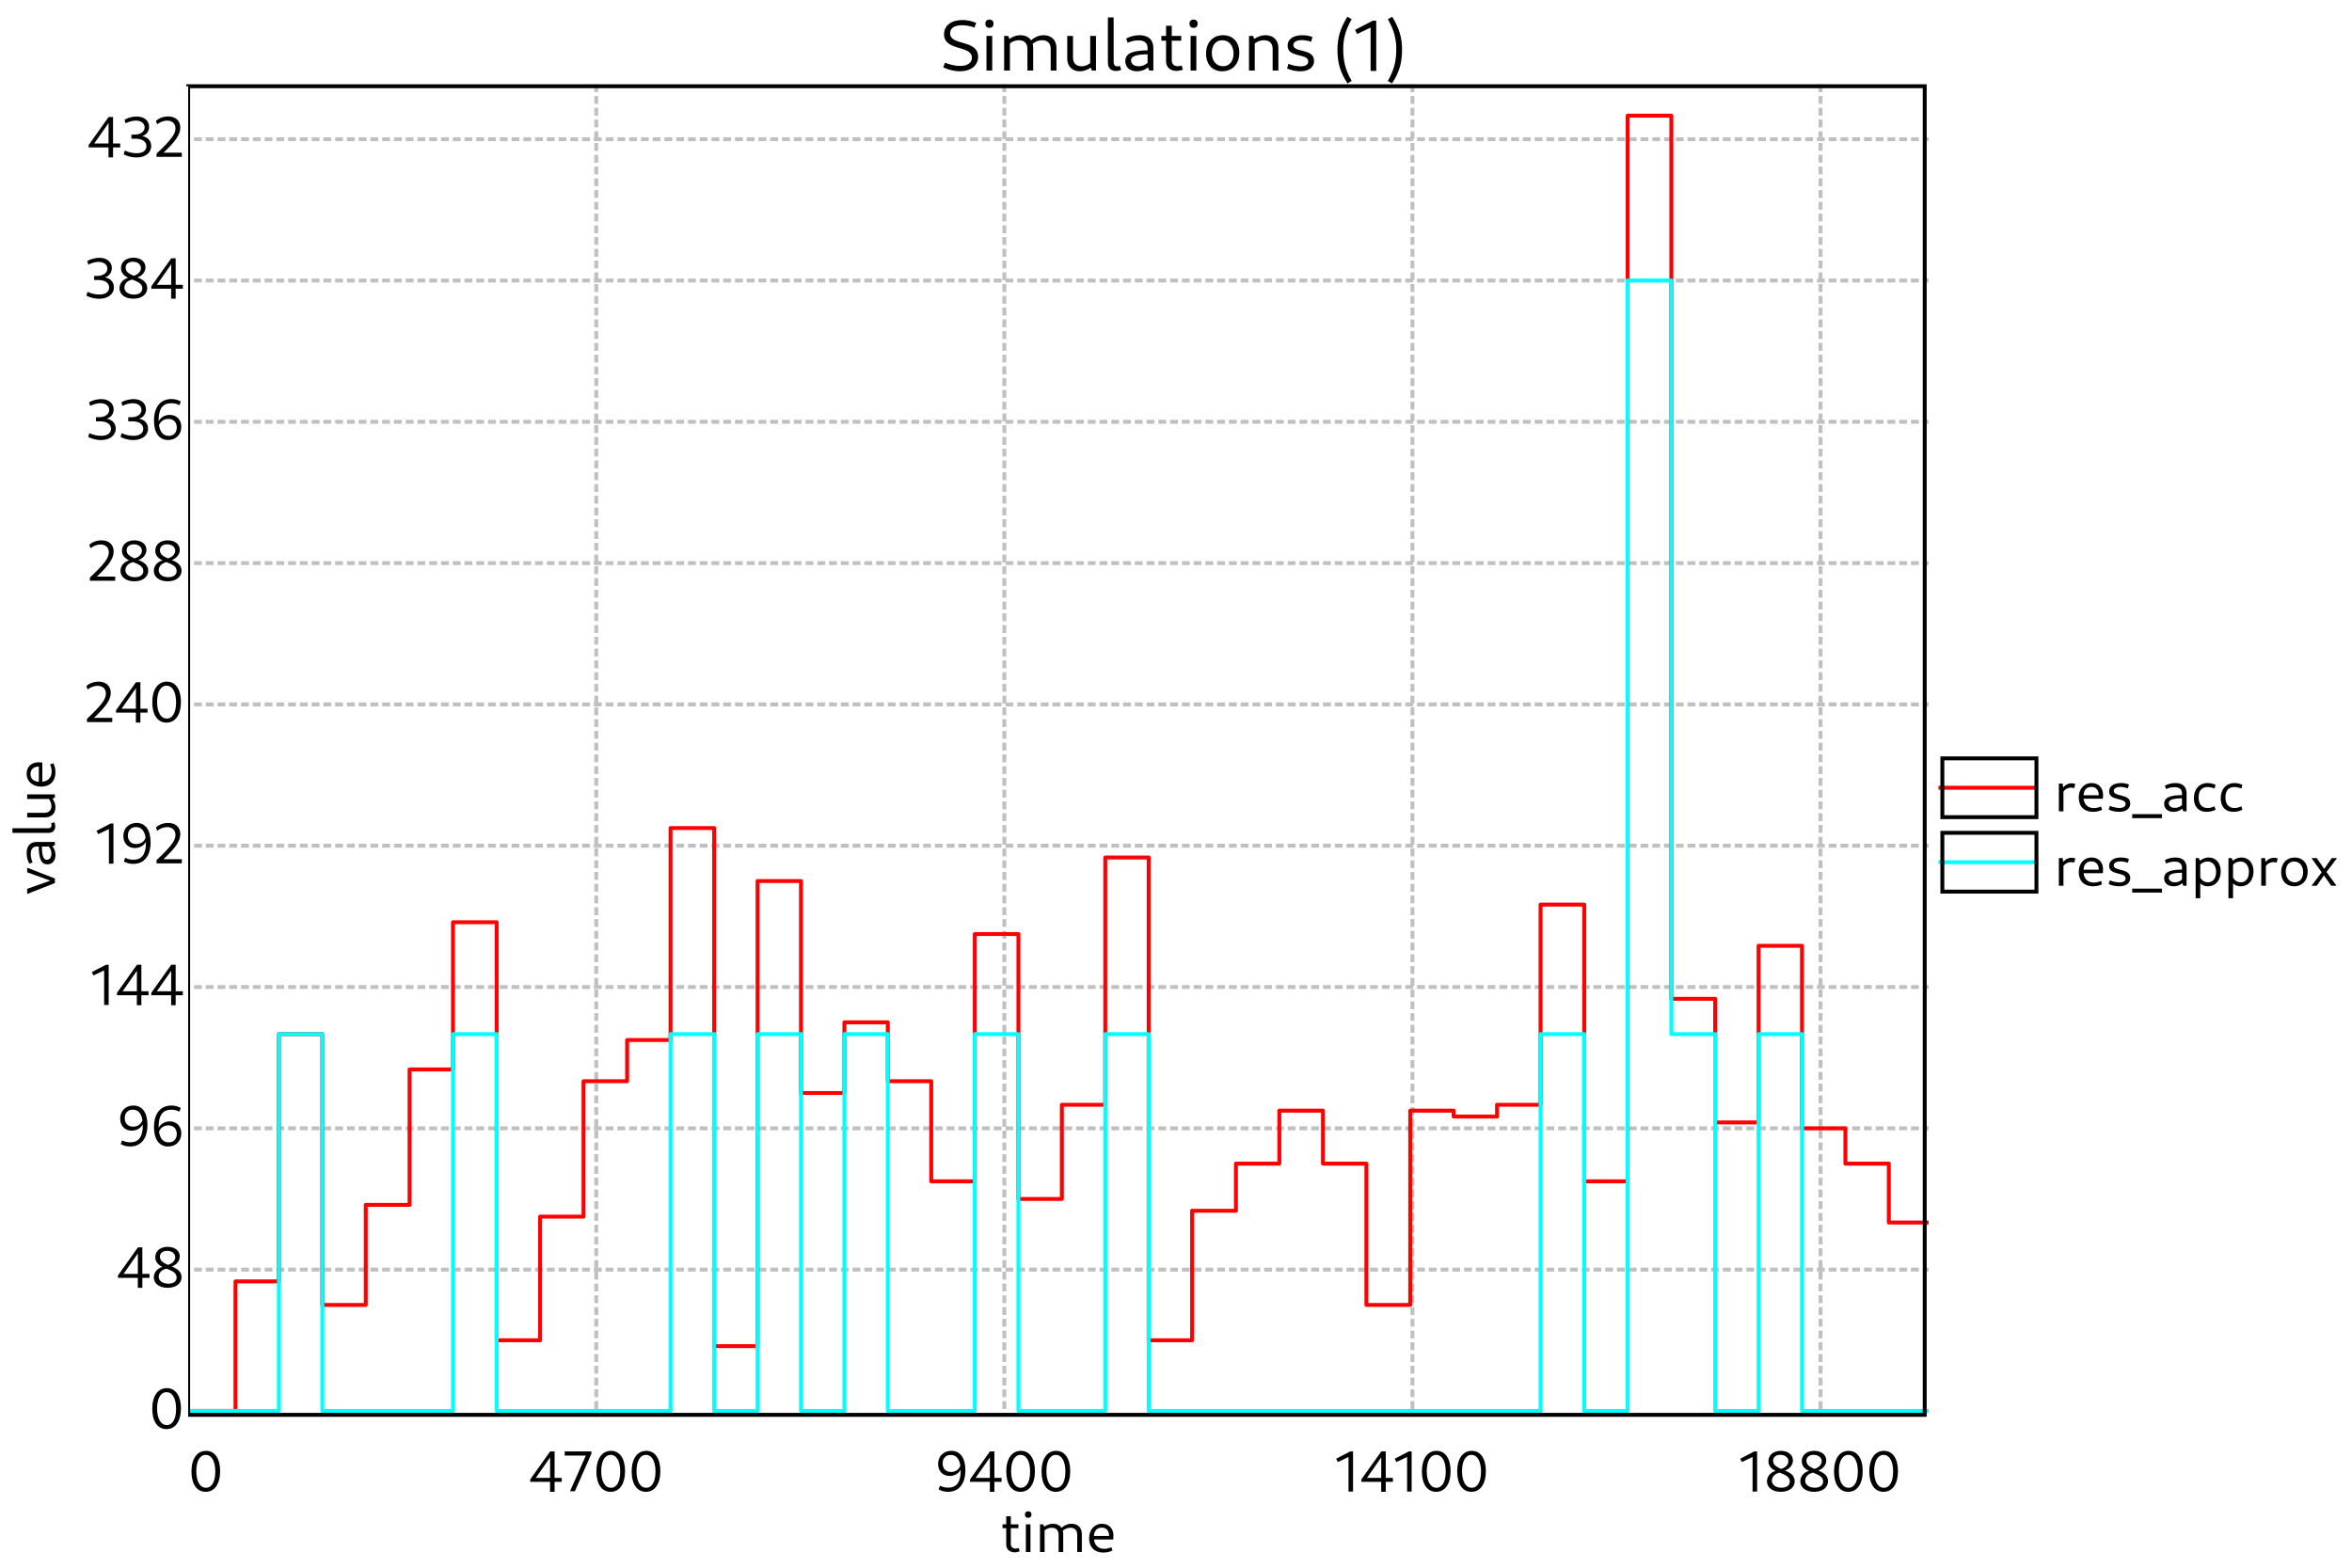 <?xml version="1.0" standalone="no"?>

<svg 
     version="1.1"
     baseProfile="full"
     xmlns="http://www.w3.org/2000/svg"
     xmlns:xlink="http://www.w3.org/1999/xlink"
     xmlns:ev="http://www.w3.org/2001/xml-events"
     x="0px"
     y="0px"
     width="600px"
     height="400px"
     viewBox="0 0 600 400"
     >
<title></title>
<desc>Creator: FreeHEP Graphics2D Driver Producer: org.freehep.graphicsio.svg.SVGGraphics2D Revision Source:  Date: Wednesday, March 27, 2024 at 2:08:24 PM Central European Standard Time</desc>
<g stroke-dashoffset="0" stroke-linejoin="miter" stroke-dasharray="none" stroke-width="1" stroke-linecap="square" stroke-miterlimit="10">
<g fill="#ffffff" fill-rule="nonzero" fill-opacity="1" stroke="none">
  <path d="M 0 0 L 600 0 L 600 400 L 0 400 L 0 0 z"/>
</g> <!-- drawing style -->
<g transform="matrix(1, 0, 0, 1, 48, 22)">
<g fill="#ffffff" fill-rule="nonzero" fill-opacity="1" stroke="none">
  <path d="M 0 0 L 444 0 L 444 378 L 0 378 L 0 0 z"/>
</g> <!-- drawing style -->
</g> <!-- transform -->
<g transform="matrix(1, 0, 0, 1, 48, 22)">
<g fill="#000000" fill-rule="nonzero" fill-opacity="1" stroke="none">
  <path d="M 210.83 374.078 C 211.315 374.078 211.799 373.953 212.127 373.812 L 211.862 372.953 C 211.643 373.062 211.33 373.125 211.08 373.125 C 210.346 373.125 209.862 372.656 209.862 371.953 L 209.862 364.875 L 208.69 364.875 L 208.69 372.109 C 208.69 373.281 209.534 374.078 210.83 374.078 z M 207.737 367.922 L 211.799 367.922 L 211.799 366.938 L 207.737 366.938 L 207.737 367.922 z M 213.699 374 L 214.871 374 L 214.871 366.938 L 213.699 366.938 L 213.699 374 z M 214.293 365.281 C 214.824 365.281 215.137 364.969 215.137 364.438 C 215.137 363.922 214.824 363.609 214.293 363.609 C 213.778 363.609 213.465 363.922 213.465 364.438 C 213.465 364.969 213.778 365.281 214.293 365.281 z M 226.805 374 L 227.977 374 L 227.977 369.375 C 227.977 367.797 226.946 366.797 225.383 366.797 C 224.367 366.797 223.367 367.234 222.633 368 L 222.914 368.75 C 223.492 368.156 224.242 367.812 225.055 367.812 C 226.18 367.812 226.805 368.453 226.805 369.609 L 226.805 374 z M 217.305 374 L 218.477 374 L 218.477 367.75 L 218.117 366.938 L 217.305 366.938 L 217.305 374 z M 222.055 374 L 223.227 374 L 223.227 369.375 C 223.227 367.797 222.196 366.797 220.649 366.797 C 219.617 366.797 218.617 367.234 217.883 368 L 218.164 368.75 C 218.742 368.156 219.508 367.812 220.305 367.812 C 221.43 367.812 222.055 368.453 222.055 369.609 L 222.055 374 z M 233.462 374.141 C 234.275 374.141 235.15 373.953 235.79 373.625 L 235.525 372.766 C 234.978 373.031 234.29 373.188 233.681 373.188 C 232.025 373.188 231.04 372.094 231.04 370.266 C 231.04 368.672 231.759 367.781 233.04 367.781 C 234.244 367.781 234.947 368.562 234.947 369.906 L 230.837 369.906 L 230.837 370.797 L 235.994 370.797 C 236.025 370.578 236.04 370.062 236.04 369.781 C 236.04 368 234.869 366.797 233.134 366.797 C 231.165 366.797 229.837 368.328 229.837 370.5 C 229.837 372.75 231.228 374.141 233.462 374.141 z"/>
</g> <!-- drawing style -->
</g> <!-- transform -->
<g transform="matrix(1, 0, 0, 1, 48, 22)">
<g stroke-opacity="1" stroke-linejoin="round" stroke-dasharray="1,2" fill="none" stroke="#c0c0c0" stroke-linecap="butt" stroke-miterlimit="1">
  <path d="M 2 301.947 L 444 301.947"/>
</g> <!-- drawing style -->
</g> <!-- transform -->
<g transform="matrix(1, 0, 0, 1, 48, 22)">
<g stroke-opacity="1" stroke-linejoin="round" stroke-dasharray="1,2" fill="none" stroke="#c0c0c0" stroke-linecap="butt" stroke-miterlimit="1">
  <path d="M 2 265.893 L 444 265.893"/>
</g> <!-- drawing style -->
</g> <!-- transform -->
<g transform="matrix(1, 0, 0, 1, 48, 22)">
<g stroke-opacity="1" stroke-linejoin="round" stroke-dasharray="1,2" fill="none" stroke="#c0c0c0" stroke-linecap="butt" stroke-miterlimit="1">
  <path d="M 2 229.84 L 444 229.84"/>
</g> <!-- drawing style -->
</g> <!-- transform -->
<g transform="matrix(1, 0, 0, 1, 48, 22)">
<g stroke-opacity="1" stroke-linejoin="round" stroke-dasharray="1,2" fill="none" stroke="#c0c0c0" stroke-linecap="butt" stroke-miterlimit="1">
  <path d="M 2 193.787 L 444 193.787"/>
</g> <!-- drawing style -->
</g> <!-- transform -->
<g transform="matrix(1, 0, 0, 1, 48, 22)">
<g stroke-opacity="1" stroke-linejoin="round" stroke-dasharray="1,2" fill="none" stroke="#c0c0c0" stroke-linecap="butt" stroke-miterlimit="1">
  <path d="M 2 157.733 L 444 157.733"/>
</g> <!-- drawing style -->
</g> <!-- transform -->
<g transform="matrix(1, 0, 0, 1, 48, 22)">
<g stroke-opacity="1" stroke-linejoin="round" stroke-dasharray="1,2" fill="none" stroke="#c0c0c0" stroke-linecap="butt" stroke-miterlimit="1">
  <path d="M 2 121.68 L 444 121.68"/>
</g> <!-- drawing style -->
</g> <!-- transform -->
<g transform="matrix(1, 0, 0, 1, 48, 22)">
<g stroke-opacity="1" stroke-linejoin="round" stroke-dasharray="1,2" fill="none" stroke="#c0c0c0" stroke-linecap="butt" stroke-miterlimit="1">
  <path d="M 2 85.627 L 444 85.627"/>
</g> <!-- drawing style -->
</g> <!-- transform -->
<g transform="matrix(1, 0, 0, 1, 48, 22)">
<g stroke-opacity="1" stroke-linejoin="round" stroke-dasharray="1,2" fill="none" stroke="#c0c0c0" stroke-linecap="butt" stroke-miterlimit="1">
  <path d="M 2 49.573 L 444 49.573"/>
</g> <!-- drawing style -->
</g> <!-- transform -->
<g transform="matrix(1, 0, 0, 1, 48, 22)">
<g stroke-opacity="1" stroke-linejoin="round" stroke-dasharray="1,2" fill="none" stroke="#c0c0c0" stroke-linecap="butt" stroke-miterlimit="1">
  <path d="M 2 13.52 L 444 13.52"/>
</g> <!-- drawing style -->
</g> <!-- transform -->
<g transform="matrix(1, 0, 0, 1, 48, 22)">
<g fill="#000000" fill-rule="nonzero" fill-opacity="1" stroke="none">
  <path d="M 4.469 358.641 C 6.734 358.641 8.156 356.656 8.156 353.344 C 8.156 350.141 6.781 348.188 4.578 348.188 C 2.266 348.188 0.844 350.188 0.844 353.484 C 0.844 356.703 2.234 358.641 4.469 358.641 z M 4.562 357.609 C 3.031 357.609 2.078 356.016 2.078 353.344 C 2.078 350.781 3 349.219 4.484 349.219 C 5.984 349.219 6.922 350.828 6.922 353.484 C 6.922 356.047 6.031 357.609 4.562 357.609 z"/>
</g> <!-- drawing style -->
</g> <!-- transform -->
<g transform="matrix(1, 0, 0, 1, 48, 22)">
<g fill="#000000" fill-rule="nonzero" fill-opacity="1" stroke="none">
  <path d="M 92.319 358.641 L 93.476 358.641 L 93.476 348.328 L 92.351 348.328 L 87.257 355.484 L 87.257 356.094 L 95.304 356.094 L 95.304 355.094 L 88.413 355.094 L 88.507 355.344 L 92.554 349.547 L 92.335 349.516 L 92.319 358.641 z M 97.413 358.5 L 98.647 358.5 L 102.866 348.922 L 102.866 348.328 L 96.054 348.328 L 96.054 349.391 L 101.897 349.391 L 101.647 348.938 L 97.413 358.5 z M 107.768 358.641 C 110.033 358.641 111.455 356.656 111.455 353.344 C 111.455 350.141 110.08 348.188 107.877 348.188 C 105.565 348.188 104.143 350.188 104.143 353.484 C 104.143 356.703 105.533 358.641 107.768 358.641 z M 107.861 357.609 C 106.33 357.609 105.377 356.016 105.377 353.344 C 105.377 350.781 106.299 349.219 107.783 349.219 C 109.283 349.219 110.221 350.828 110.221 353.484 C 110.221 356.047 109.33 357.609 107.861 357.609 z M 116.767 358.641 C 119.032 358.641 120.454 356.656 120.454 353.344 C 120.454 350.141 119.079 348.188 116.876 348.188 C 114.564 348.188 113.142 350.188 113.142 353.484 C 113.142 356.703 114.532 358.641 116.767 358.641 z M 116.86 357.609 C 115.329 357.609 114.376 356.016 114.376 353.344 C 114.376 350.781 115.298 349.219 116.782 349.219 C 118.282 349.219 119.22 350.828 119.22 353.484 C 119.22 356.047 118.329 357.609 116.86 357.609 z"/>
</g> <!-- drawing style -->
</g> <!-- transform -->
<g transform="matrix(1, 0, 0, 1, 48, 22)">
<g stroke-opacity="1" stroke-linejoin="round" stroke-dasharray="1,2" fill="none" stroke="#c0c0c0" stroke-linecap="butt" stroke-miterlimit="1">
  <path d="M 104.105 0 L 104.105 339"/>
</g> <!-- drawing style -->
</g> <!-- transform -->
<g transform="matrix(1, 0, 0, 1, 48, 22)">
<g fill="#000000" fill-rule="nonzero" fill-opacity="1" stroke="none">
  <path d="M 194.673 348.188 C 192.704 348.188 191.314 349.562 191.314 351.531 C 191.314 353.375 192.517 354.594 194.267 354.594 C 195.798 354.594 197.001 353.688 197.345 352.266 L 197.095 351.656 C 196.783 352.875 195.829 353.578 194.611 353.578 C 193.283 353.578 192.47 352.719 192.47 351.391 C 192.47 350.109 193.251 349.234 194.517 349.234 C 196.189 349.234 197.079 350.641 197.079 353.281 C 197.079 356.141 196.048 357.578 193.892 357.578 C 193.189 357.578 192.439 357.422 191.798 357.078 L 191.439 358.031 C 192.251 358.453 193.017 358.641 193.829 358.641 C 196.642 358.641 198.267 356.578 198.267 353.125 C 198.267 350 196.954 348.188 194.673 348.188 z M 204.515 358.641 L 205.671 358.641 L 205.671 348.328 L 204.546 348.328 L 199.452 355.484 L 199.452 356.094 L 207.499 356.094 L 207.499 355.094 L 200.608 355.094 L 200.702 355.344 L 204.749 349.547 L 204.53 349.516 L 204.515 358.641 z M 212.327 358.641 C 214.593 358.641 216.015 356.656 216.015 353.344 C 216.015 350.141 214.64 348.188 212.436 348.188 C 210.124 348.188 208.702 350.188 208.702 353.484 C 208.702 356.703 210.093 358.641 212.327 358.641 z M 212.421 357.609 C 210.89 357.609 209.936 356.016 209.936 353.344 C 209.936 350.781 210.858 349.219 212.343 349.219 C 213.843 349.219 214.78 350.828 214.78 353.484 C 214.78 356.047 213.89 357.609 212.421 357.609 z M 221.326 358.641 C 223.592 358.641 225.013 356.656 225.013 353.344 C 225.013 350.141 223.638 348.188 221.435 348.188 C 219.123 348.188 217.701 350.188 217.701 353.484 C 217.701 356.703 219.092 358.641 221.326 358.641 z M 221.42 357.609 C 219.888 357.609 218.935 356.016 218.935 353.344 C 218.935 350.781 219.857 349.219 221.342 349.219 C 222.842 349.219 223.779 350.828 223.779 353.484 C 223.779 356.047 222.888 357.609 221.42 357.609 z"/>
</g> <!-- drawing style -->
</g> <!-- transform -->
<g transform="matrix(1, 0, 0, 1, 48, 22)">
<g stroke-opacity="1" stroke-linejoin="round" stroke-dasharray="1,2" fill="none" stroke="#c0c0c0" stroke-linecap="butt" stroke-miterlimit="1">
  <path d="M 208.21 0 L 208.21 339"/>
</g> <!-- drawing style -->
</g> <!-- transform -->
<g transform="matrix(1, 0, 0, 1, 48, 22)">
<g fill="#000000" fill-rule="nonzero" fill-opacity="1" stroke="none">
  <path d="M 296.007 358.578 L 297.163 358.578 L 297.163 348.328 L 296.46 348.328 L 292.851 350.203 L 293.288 351.047 L 296.398 349.562 L 296.007 349.188 L 296.007 358.578 z M 304.347 358.641 L 305.504 358.641 L 305.504 348.328 L 304.379 348.328 L 299.285 355.484 L 299.285 356.094 L 307.332 356.094 L 307.332 355.094 L 300.441 355.094 L 300.535 355.344 L 304.582 349.547 L 304.363 349.516 L 304.347 358.641 z M 310.957 358.578 L 312.113 358.578 L 312.113 348.328 L 311.41 348.328 L 307.8 350.203 L 308.238 351.047 L 311.347 349.562 L 310.957 349.188 L 310.957 358.578 z M 318.359 358.641 C 320.625 358.641 322.047 356.656 322.047 353.344 C 322.047 350.141 320.672 348.188 318.469 348.188 C 316.156 348.188 314.734 350.188 314.734 353.484 C 314.734 356.703 316.125 358.641 318.359 358.641 z M 318.453 357.609 C 316.922 357.609 315.969 356.016 315.969 353.344 C 315.969 350.781 316.891 349.219 318.375 349.219 C 319.875 349.219 320.812 350.828 320.812 353.484 C 320.812 356.047 319.922 357.609 318.453 357.609 z M 327.358 358.641 C 329.624 358.641 331.046 356.656 331.046 353.344 C 331.046 350.141 329.671 348.188 327.468 348.188 C 325.155 348.188 323.733 350.188 323.733 353.484 C 323.733 356.703 325.124 358.641 327.358 358.641 z M 327.452 357.609 C 325.921 357.609 324.968 356.016 324.968 353.344 C 324.968 350.781 325.89 349.219 327.374 349.219 C 328.874 349.219 329.811 350.828 329.811 353.484 C 329.811 356.047 328.921 357.609 327.452 357.609 z"/>
</g> <!-- drawing style -->
</g> <!-- transform -->
<g transform="matrix(1, 0, 0, 1, 48, 22)">
<g stroke-opacity="1" stroke-linejoin="round" stroke-dasharray="1,2" fill="none" stroke="#c0c0c0" stroke-linecap="butt" stroke-miterlimit="1">
  <path d="M 312.315 0 L 312.315 339"/>
</g> <!-- drawing style -->
</g> <!-- transform -->
<g transform="matrix(1, 0, 0, 1, 48, 22)">
<g fill="#000000" fill-rule="nonzero" fill-opacity="1" stroke="none">
  <path d="M 399.086 358.578 L 400.242 358.578 L 400.242 348.328 L 399.539 348.328 L 395.93 350.203 L 396.367 351.047 L 399.477 349.562 L 399.086 349.188 L 399.086 358.578 z M 406.286 358.641 C 408.411 358.641 409.833 357.547 409.833 355.938 C 409.833 352.688 404.317 353.312 404.317 350.734 C 404.317 349.812 405.02 349.203 406.161 349.203 C 407.348 349.203 408.223 349.875 408.223 350.828 C 408.223 351.766 407.395 352.578 406.192 352.828 L 407.098 353.281 C 408.52 352.875 409.38 351.812 409.38 350.625 C 409.38 349.156 408.098 348.188 406.301 348.188 C 404.411 348.188 403.13 349.266 403.13 350.828 C 403.13 354.172 408.583 353.406 408.583 356 C 408.583 356.969 407.817 357.594 406.473 357.594 C 405.02 357.594 404.005 356.875 404.005 355.781 C 404.005 354.75 404.895 353.891 406.255 353.703 L 405.473 353.203 C 403.848 353.422 402.755 354.578 402.755 355.969 C 402.755 357.562 404.192 358.641 406.286 358.641 z M 414.786 358.641 C 416.911 358.641 418.333 357.547 418.333 355.938 C 418.333 352.688 412.818 353.312 412.818 350.734 C 412.818 349.812 413.521 349.203 414.661 349.203 C 415.849 349.203 416.724 349.875 416.724 350.828 C 416.724 351.766 415.896 352.578 414.693 352.828 L 415.599 353.281 C 417.021 352.875 417.88 351.812 417.88 350.625 C 417.88 349.156 416.599 348.188 414.802 348.188 C 412.911 348.188 411.63 349.266 411.63 350.828 C 411.63 354.172 417.083 353.406 417.083 356 C 417.083 356.969 416.318 357.594 414.974 357.594 C 413.521 357.594 412.505 356.875 412.505 355.781 C 412.505 354.75 413.396 353.891 414.755 353.703 L 413.974 353.203 C 412.349 353.422 411.255 354.578 411.255 355.969 C 411.255 357.562 412.693 358.641 414.786 358.641 z M 423.49 358.641 C 425.756 358.641 427.178 356.656 427.178 353.344 C 427.178 350.141 425.803 348.188 423.6 348.188 C 421.287 348.188 419.865 350.188 419.865 353.484 C 419.865 356.703 421.256 358.641 423.49 358.641 z M 423.584 357.609 C 422.053 357.609 421.1 356.016 421.1 353.344 C 421.1 350.781 422.021 349.219 423.506 349.219 C 425.006 349.219 425.943 350.828 425.943 353.484 C 425.943 356.047 425.053 357.609 423.584 357.609 z M 432.489 358.641 C 434.755 358.641 436.177 356.656 436.177 353.344 C 436.177 350.141 434.802 348.188 432.599 348.188 C 430.286 348.188 428.864 350.188 428.864 353.484 C 428.864 356.703 430.255 358.641 432.489 358.641 z M 432.583 357.609 C 431.052 357.609 430.099 356.016 430.099 353.344 C 430.099 350.781 431.02 349.219 432.505 349.219 C 434.005 349.219 434.942 350.828 434.942 353.484 C 434.942 356.047 434.052 357.609 432.583 357.609 z"/>
</g> <!-- drawing style -->
</g> <!-- transform -->
<g transform="matrix(1, 0, 0, 1, 48, 22)">
<g stroke-opacity="1" stroke-linejoin="round" stroke-dasharray="1,2" fill="none" stroke="#c0c0c0" stroke-linecap="butt" stroke-miterlimit="1">
  <path d="M 416.42 0 L 416.42 339"/>
</g> <!-- drawing style -->
</g> <!-- transform -->
<g transform="matrix(1, 0, 0, 1, 48, 22)">
<g stroke-opacity="1" stroke-linejoin="round" fill="none" stroke="#ff0000" stroke-linecap="butt" stroke-miterlimit="1">
  <path d="M 1 338 L 12.075 338 L 12.075 304.951 L 23.15 304.951 L 23.15 241.858 L 34.225 241.858 L 34.225 310.96 L 45.303 310.96 L 45.303 285.422 L 56.484 285.422 L 56.484 250.871 L 67.559 250.871 L 67.559 213.316 L 78.706 213.316 L 78.706 319.973 L 89.781 319.973 L 89.781 288.427 L 100.856 288.427 L 100.856 253.876 L 111.983 253.876 L 111.983 243.36 L 123.058 243.36 L 123.058 189.28 L 134.183 189.28 L 134.183 321.476 L 145.258 321.476 L 145.258 202.8 L 156.333 202.8 L 156.333 256.88 L 167.408 256.88 L 167.408 238.853 L 178.483 238.853 L 178.483 253.876 L 189.558 253.876 L 189.558 279.413 L 200.675 279.413 L 200.675 216.32 L 211.807 216.32 L 211.807 283.92 L 222.882 283.92 L 222.882 259.884 L 233.957 259.884 L 233.957 196.791 L 245.032 196.791 L 245.032 319.973 L 256.107 319.973 L 256.107 286.924 L 267.286 286.924 L 267.286 274.907 L 278.361 274.907 L 278.361 261.387 L 289.498 261.387 L 289.498 274.907 L 300.573 274.907 L 300.573 310.96 L 311.751 310.96 L 311.751 261.387 L 322.826 261.387 L 322.826 262.889 L 333.901 262.889 L 333.901 259.884 L 345.001 259.884 L 345.001 208.809 L 356.146 208.809 L 356.146 279.413 L 367.221 279.413 L 367.221 7.511 L 378.364 7.511 L 378.364 232.844 L 389.542 232.844 L 389.542 264.391 L 400.617 264.391 L 400.617 219.324 L 411.692 219.324 L 411.692 265.893 L 422.767 265.893 L 422.767 274.907 L 433.842 274.907 L 433.842 289.929 L 444 289.929"/>
</g> <!-- drawing style -->
</g> <!-- transform -->
<g transform="matrix(1, 0, 0, 1, 48, 22)">
<g stroke-opacity="1" stroke-linejoin="round" fill="none" stroke="#00ffff" stroke-linecap="butt" stroke-miterlimit="1">
  <path d="M 1 338 L 23.15 338 L 23.15 241.858 L 34.225 241.858 L 34.225 338 L 67.559 338 L 67.559 241.858 L 78.706 241.858 L 78.706 338 L 123.058 338 L 123.058 241.858 L 134.183 241.858 L 134.183 338 L 145.258 338 L 145.258 241.858 L 156.333 241.858 L 156.333 338 L 167.408 338 L 167.408 241.858 L 178.483 241.858 L 178.483 338 L 200.675 338 L 200.675 241.858 L 211.807 241.858 L 211.807 338 L 233.957 338 L 233.957 241.858 L 245.032 241.858 L 245.032 338 L 345.001 338 L 345.001 241.858 L 356.146 241.858 L 356.146 338 L 367.221 338 L 367.221 49.573 L 378.364 49.573 L 378.364 241.858 L 389.542 241.858 L 389.542 338 L 400.617 338 L 400.617 241.858 L 411.692 241.858 L 411.692 338 L 444 338"/>
</g> <!-- drawing style -->
</g> <!-- transform -->
<g transform="matrix(1, 0, 0, 1, 48, 22)">
<g stroke-opacity="1" fill="none" stroke="#000000">
  <path d="M 0 0 L 443 0 L 443 339 L 0 339 L 0 0 z"/>
</g> <!-- drawing style -->
</g> <!-- transform -->
<g fill="#000000" fill-rule="nonzero" fill-opacity="1" stroke="none">
  <path d="M 244.828 18.188 C 247.656 18.188 249.516 16.734 249.516 14.5 C 249.516 9.984 242.375 11.781 242.375 8.5 C 242.375 7.172 243.469 6.438 245.406 6.438 C 246.484 6.438 247.656 6.656 248.578 7.047 L 249.031 5.844 C 247.953 5.375 246.719 5.109 245.516 5.109 C 242.672 5.109 240.828 6.531 240.828 8.75 C 240.828 13.109 247.938 11.469 247.938 14.719 C 247.938 16 246.844 16.828 244.906 16.828 C 243.75 16.828 242.328 16.516 241.078 16 L 240.625 17.188 C 242.031 17.828 243.469 18.188 244.828 18.188 z M 251.651 18 L 253.12 18 L 253.12 9.172 L 251.651 9.172 L 251.651 18 z M 252.401 7.094 C 253.073 7.094 253.448 6.703 253.448 6.047 C 253.448 5.391 253.073 5 252.401 5 C 251.745 5 251.37 5.391 251.37 6.047 C 251.37 6.703 251.745 7.094 252.401 7.094 z M 268.035 18 L 269.504 18 L 269.504 12.203 C 269.504 10.25 268.222 8.984 266.269 8.984 C 265.004 8.984 263.754 9.531 262.832 10.5 L 263.191 11.438 C 263.894 10.688 264.847 10.266 265.863 10.266 C 267.269 10.266 268.035 11.078 268.035 12.5 L 268.035 18 z M 256.16 18 L 257.629 18 L 257.629 10.188 L 257.191 9.172 L 256.16 9.172 L 256.16 18 z M 262.097 18 L 263.566 18 L 263.566 12.203 C 263.566 10.25 262.285 8.984 260.347 8.984 C 259.066 8.984 257.816 9.531 256.894 10.5 L 257.254 11.438 C 257.957 10.688 258.91 10.266 259.925 10.266 C 261.332 10.266 262.097 11.078 262.097 12.5 L 262.097 18 z M 275.445 18.188 C 276.695 18.188 277.961 17.641 278.852 16.656 L 278.508 15.734 C 277.805 16.484 276.836 16.906 275.883 16.906 C 274.508 16.906 273.727 16.094 273.727 14.672 L 273.727 9.172 L 272.258 9.172 L 272.258 14.953 C 272.258 16.922 273.555 18.188 275.445 18.188 z M 278.555 18 L 279.586 18 L 279.586 9.172 L 278.117 9.172 L 278.117 16.969 L 278.555 18 z M 284.626 18.109 C 285.11 18.109 285.673 18 286.016 17.812 L 285.688 16.797 C 285.469 16.875 285.266 16.938 285.048 16.938 C 284.423 16.938 284.094 16.516 284.094 15.844 L 284.094 4.453 L 282.626 4.453 L 282.626 16.016 C 282.626 17.281 283.423 18.109 284.626 18.109 z M 293.19 18 L 294.221 18 L 294.221 12.266 C 294.221 10.156 292.971 8.984 290.658 8.984 C 289.502 8.984 288.252 9.297 287.299 9.828 L 287.674 10.906 C 288.58 10.5 289.502 10.297 290.362 10.297 C 291.94 10.297 292.752 10.969 292.752 12.266 L 292.752 16.969 L 293.19 18 z M 290.049 18.188 C 292.158 18.188 293.752 16.859 294.018 14.906 L 293.487 14.641 C 293.205 16 292.002 16.906 290.471 16.906 C 289.299 16.906 288.533 16.312 288.533 15.438 C 288.533 14.312 289.83 13.859 292.971 13.859 L 292.971 12.844 C 288.846 12.844 287.065 13.672 287.065 15.594 C 287.065 17.172 288.237 18.188 290.049 18.188 z M 300.136 18.094 C 300.746 18.094 301.339 17.938 301.761 17.766 L 301.433 16.703 C 301.167 16.828 300.761 16.906 300.449 16.906 C 299.527 16.906 298.917 16.312 298.917 15.438 L 298.917 6.578 L 297.464 6.578 L 297.464 15.641 C 297.464 17.109 298.527 18.094 300.136 18.094 z M 296.261 10.391 L 301.339 10.391 L 301.339 9.172 L 296.261 9.172 L 296.261 10.391 z M 303.721 18 L 305.19 18 L 305.19 9.172 L 303.721 9.172 L 303.721 18 z M 304.471 7.094 C 305.143 7.094 305.518 6.703 305.518 6.047 C 305.518 5.391 305.143 5 304.471 5 C 303.815 5 303.44 5.391 303.44 6.047 C 303.44 6.703 303.815 7.094 304.471 7.094 z M 311.793 18.188 C 314.386 18.188 316.152 16.297 316.152 13.469 C 316.152 10.734 314.527 8.984 312.011 8.984 C 309.402 8.984 307.668 10.859 307.668 13.672 C 307.668 16.406 309.277 18.188 311.793 18.188 z M 311.996 16.906 C 310.293 16.906 309.136 15.531 309.136 13.484 C 309.136 11.531 310.183 10.266 311.808 10.266 C 313.511 10.266 314.683 11.656 314.683 13.672 C 314.683 15.625 313.621 16.906 311.996 16.906 z M 324.654 18 L 326.122 18 L 326.122 12.203 C 326.122 10.25 324.825 8.984 322.841 8.984 C 321.56 8.984 320.294 9.531 319.357 10.5 L 319.716 11.438 C 320.435 10.688 321.419 10.266 322.435 10.266 C 323.872 10.266 324.654 11.078 324.654 12.5 L 324.654 18 z M 318.622 18 L 320.091 18 L 320.091 10.188 L 319.654 9.172 L 318.622 9.172 L 318.622 18 z M 331.702 18.188 C 333.874 18.188 335.217 17.156 335.217 15.531 C 335.217 12.281 329.936 13.484 329.936 11.5 C 329.936 10.719 330.764 10.234 332.077 10.234 C 332.827 10.234 333.717 10.391 334.467 10.656 L 334.811 9.453 C 334.061 9.141 333.155 8.984 332.233 8.984 C 329.936 8.984 328.467 9.984 328.467 11.656 C 328.467 14.828 333.733 13.516 333.733 15.672 C 333.733 16.484 333.014 16.938 331.811 16.938 C 330.874 16.938 329.624 16.688 328.686 16.281 L 328.342 17.469 C 329.342 17.922 330.577 18.188 331.702 18.188 z M 343.754 21.281 L 344.816 20.641 C 343.285 17.984 342.66 15.734 342.66 12.516 C 342.66 9.781 343.285 7.625 344.801 4.906 L 343.707 4.266 C 341.848 7.328 341.191 9.719 341.191 12.641 C 341.191 16.062 341.879 18.422 343.754 21.281 z M 349.646 18.094 L 351.083 18.094 L 351.083 5.281 L 350.208 5.281 L 345.677 7.625 L 346.224 8.672 L 350.115 6.812 L 349.646 6.359 L 349.646 18.094 z M 355.102 21.281 C 356.977 18.422 357.664 16.062 357.664 12.641 C 357.664 9.719 357.008 7.328 355.149 4.266 L 354.055 4.906 C 355.57 7.625 356.195 9.781 356.195 12.516 C 356.195 15.734 355.57 17.984 354.039 20.641 L 355.102 21.281 z"/>
</g> <!-- drawing style -->
<g transform="matrix(1, 0, 0, 1, 0, 22)">
<g fill="#ffffff" fill-rule="nonzero" fill-opacity="1" stroke="none">
  <path d="M 0 0 L 0 378 L 48 378 L 48 0 z"/>
</g> <!-- drawing style -->
</g> <!-- transform -->
<g transform="matrix(0, -1, 1, 0, -192.265, 242.265)">
<g fill="#000000" fill-rule="nonzero" fill-opacity="1" stroke="none">
  <path d="M 16.953 206.265 L 18.109 206.265 L 20.859 199.203 L 19.688 199.203 L 17.234 206.031 L 17.891 206.031 L 15.484 199.203 L 14.172 199.203 L 16.953 206.265 z M 26.613 206.265 L 27.441 206.265 L 27.441 201.671 C 27.441 200 26.441 199.062 24.598 199.062 C 23.676 199.062 22.676 199.296 21.91 199.734 L 22.207 200.593 C 22.941 200.265 23.676 200.109 24.363 200.109 C 25.629 200.109 26.269 200.64 26.269 201.671 L 26.269 205.437 L 26.613 206.265 z M 24.113 206.406 C 25.801 206.406 27.066 205.359 27.285 203.781 L 26.848 203.578 C 26.629 204.671 25.66 205.39 24.457 205.39 C 23.519 205.39 22.894 204.921 22.894 204.218 C 22.894 203.312 23.941 202.953 26.441 202.953 L 26.441 202.14 C 23.144 202.14 21.723 202.812 21.723 204.343 C 21.723 205.609 22.66 206.406 24.113 206.406 z M 31.352 206.359 C 31.727 206.359 32.195 206.265 32.461 206.125 L 32.211 205.296 C 32.023 205.375 31.867 205.421 31.695 205.421 C 31.195 205.421 30.93 205.078 30.93 204.531 L 30.93 195.437 L 29.758 195.437 L 29.758 204.687 C 29.758 205.687 30.383 206.359 31.352 206.359 z M 36.27 206.406 C 37.254 206.406 38.27 205.968 38.989 205.203 L 38.707 204.453 C 38.16 205.046 37.379 205.39 36.614 205.39 C 35.52 205.39 34.879 204.734 34.879 203.593 L 34.879 199.203 L 33.707 199.203 L 33.707 203.828 C 33.707 205.406 34.754 206.406 36.27 206.406 z M 38.754 206.265 L 39.582 206.265 L 39.582 199.203 L 38.41 199.203 L 38.41 205.437 L 38.754 206.265 z M 45.182 206.406 C 45.995 206.406 46.87 206.218 47.51 205.89 L 47.245 205.031 C 46.698 205.296 46.01 205.453 45.401 205.453 C 43.745 205.453 42.76 204.359 42.76 202.531 C 42.76 200.937 43.479 200.046 44.76 200.046 C 45.964 200.046 46.667 200.828 46.667 202.171 L 42.557 202.171 L 42.557 203.062 L 47.714 203.062 C 47.745 202.843 47.76 202.328 47.76 202.046 C 47.76 200.265 46.589 199.062 44.854 199.062 C 42.885 199.062 41.557 200.593 41.557 202.765 C 41.557 205.015 42.948 206.406 45.182 206.406 z"/>
</g> <!-- drawing style -->
</g> <!-- transform -->
<g transform="matrix(1, 0, 0, 1, 0, 22)">
<g fill="#000000" fill-rule="nonzero" fill-opacity="1" stroke="none">
  <path d="M 42.47 342.641 C 44.735 342.641 46.157 340.656 46.157 337.344 C 46.157 334.141 44.782 332.188 42.579 332.188 C 40.267 332.188 38.845 334.188 38.845 337.484 C 38.845 340.703 40.235 342.641 42.47 342.641 z M 42.564 341.609 C 41.032 341.609 40.079 340.016 40.079 337.344 C 40.079 334.781 41.001 333.219 42.485 333.219 C 43.985 333.219 44.923 334.828 44.923 337.484 C 44.923 340.047 44.032 341.609 42.564 341.609 z"/>
</g> <!-- drawing style -->
</g> <!-- transform -->
<g transform="matrix(1, 0, 0, 1, 0, 22)">
<g fill="#000000" fill-rule="nonzero" fill-opacity="1" stroke="none">
  <path d="M 35.156 306.587 L 36.312 306.587 L 36.312 296.275 L 35.187 296.275 L 30.093 303.431 L 30.093 304.04 L 38.14 304.04 L 38.14 303.04 L 31.25 303.04 L 31.343 303.29 L 35.39 297.494 L 35.171 297.462 L 35.156 306.587 z M 42.765 306.587 C 44.89 306.587 46.312 305.494 46.312 303.884 C 46.312 300.634 40.796 301.259 40.796 298.681 C 40.796 297.759 41.499 297.15 42.64 297.15 C 43.827 297.15 44.702 297.822 44.702 298.775 C 44.702 299.712 43.874 300.525 42.671 300.775 L 43.577 301.228 C 44.999 300.822 45.859 299.759 45.859 298.572 C 45.859 297.103 44.577 296.134 42.781 296.134 C 40.89 296.134 39.609 297.212 39.609 298.775 C 39.609 302.119 45.062 301.353 45.062 303.947 C 45.062 304.915 44.296 305.54 42.952 305.54 C 41.499 305.54 40.484 304.822 40.484 303.728 C 40.484 302.697 41.374 301.837 42.734 301.65 L 41.952 301.15 C 40.327 301.369 39.234 302.525 39.234 303.915 C 39.234 305.509 40.671 306.587 42.765 306.587 z"/>
</g> <!-- drawing style -->
</g> <!-- transform -->
<g transform="matrix(1, 0, 0, 1, 0, 22)">
<g fill="#000000" fill-rule="nonzero" fill-opacity="1" stroke="none">
  <path d="M 34.02 260.081 C 32.051 260.081 30.661 261.456 30.661 263.425 C 30.661 265.268 31.864 266.487 33.614 266.487 C 35.145 266.487 36.348 265.581 36.692 264.159 L 36.442 263.55 C 36.129 264.768 35.176 265.471 33.958 265.471 C 32.629 265.471 31.817 264.612 31.817 263.284 C 31.817 262.003 32.598 261.128 33.864 261.128 C 35.536 261.128 36.426 262.534 36.426 265.175 C 36.426 268.034 35.395 269.471 33.239 269.471 C 32.536 269.471 31.786 269.315 31.145 268.971 L 30.786 269.925 C 31.598 270.346 32.364 270.534 33.176 270.534 C 35.989 270.534 37.614 268.471 37.614 265.018 C 37.614 261.893 36.301 260.081 34.02 260.081 z M 42.893 270.534 C 44.862 270.534 46.252 269.159 46.252 267.19 C 46.252 265.346 45.049 264.128 43.299 264.128 C 41.768 264.128 40.565 265.034 40.221 266.456 L 40.471 267.065 C 40.783 265.846 41.737 265.143 42.955 265.143 C 44.268 265.143 45.096 266.003 45.096 267.331 C 45.096 268.628 44.315 269.487 43.049 269.487 C 41.377 269.487 40.471 268.081 40.471 265.44 C 40.471 262.581 41.518 261.143 43.674 261.143 C 44.377 261.143 45.127 261.3 45.768 261.643 L 46.127 260.69 C 45.315 260.268 44.549 260.081 43.737 260.081 C 40.924 260.081 39.283 262.143 39.283 265.596 C 39.283 268.721 40.612 270.534 42.893 270.534 z"/>
</g> <!-- drawing style -->
</g> <!-- transform -->
<g transform="matrix(1, 0, 0, 1, 0, 22)">
<g fill="#000000" fill-rule="nonzero" fill-opacity="1" stroke="none">
  <path d="M 26.566 234.418 L 27.723 234.418 L 27.723 224.168 L 27.02 224.168 L 23.41 226.043 L 23.848 226.887 L 26.957 225.402 L 26.566 225.027 L 26.566 234.418 z M 34.907 234.481 L 36.063 234.481 L 36.063 224.168 L 34.938 224.168 L 29.844 231.324 L 29.844 231.934 L 37.891 231.934 L 37.891 230.934 L 31 230.934 L 31.094 231.184 L 35.141 225.387 L 34.922 225.356 L 34.907 234.481 z M 43.656 234.481 L 44.813 234.481 L 44.813 224.168 L 43.688 224.168 L 38.594 231.324 L 38.594 231.934 L 46.641 231.934 L 46.641 230.934 L 39.75 230.934 L 39.844 231.184 L 43.891 225.387 L 43.672 225.356 L 43.656 234.481 z"/>
</g> <!-- drawing style -->
</g> <!-- transform -->
<g transform="matrix(1, 0, 0, 1, 0, 22)">
<g fill="#000000" fill-rule="nonzero" fill-opacity="1" stroke="none">
  <path d="M 27.783 198.365 L 28.939 198.365 L 28.939 188.115 L 28.236 188.115 L 24.627 189.99 L 25.064 190.834 L 28.173 189.349 L 27.783 188.974 L 27.783 198.365 z M 34.826 187.974 C 32.857 187.974 31.467 189.349 31.467 191.318 C 31.467 193.162 32.67 194.38 34.42 194.38 C 35.951 194.38 37.154 193.474 37.498 192.052 L 37.248 191.443 C 36.936 192.662 35.982 193.365 34.764 193.365 C 33.436 193.365 32.623 192.505 32.623 191.177 C 32.623 189.896 33.404 189.021 34.67 189.021 C 36.342 189.021 37.232 190.427 37.232 193.068 C 37.232 195.927 36.201 197.365 34.045 197.365 C 33.342 197.365 32.592 197.209 31.951 196.865 L 31.592 197.818 C 32.404 198.24 33.17 198.427 33.982 198.427 C 36.795 198.427 38.42 196.365 38.42 192.912 C 38.42 189.787 37.107 187.974 34.826 187.974 z M 39.933 198.287 L 46.386 198.287 L 46.386 197.224 L 41.183 197.224 L 41.34 197.584 C 44.824 194.318 45.996 192.615 45.996 190.834 C 45.996 189.052 44.777 187.974 42.902 187.974 C 41.683 187.974 40.527 188.412 39.777 189.13 L 40.105 189.974 C 40.886 189.349 41.855 189.037 42.652 189.037 C 43.949 189.037 44.761 189.818 44.761 191.037 C 44.761 192.505 43.574 194.052 39.933 197.474 L 39.933 198.287 z"/>
</g> <!-- drawing style -->
</g> <!-- transform -->
<g transform="matrix(1, 0, 0, 1, 0, 22)">
<g fill="#000000" fill-rule="nonzero" fill-opacity="1" stroke="none">
  <path d="M 22.185 162.233 L 28.638 162.233 L 28.638 161.171 L 23.435 161.171 L 23.591 161.53 C 27.075 158.265 28.247 156.561 28.247 154.78 C 28.247 152.999 27.028 151.921 25.153 151.921 C 23.935 151.921 22.778 152.358 22.028 153.077 L 22.356 153.921 C 23.138 153.296 24.106 152.983 24.903 152.983 C 26.2 152.983 27.013 153.765 27.013 154.983 C 27.013 156.452 25.825 157.999 22.185 161.421 L 22.185 162.233 z M 34.657 162.374 L 35.814 162.374 L 35.814 152.061 L 34.689 152.061 L 29.595 159.218 L 29.595 159.827 L 37.642 159.827 L 37.642 158.827 L 30.751 158.827 L 30.845 159.077 L 34.892 153.28 L 34.673 153.249 L 34.657 162.374 z M 42.47 162.374 C 44.735 162.374 46.157 160.39 46.157 157.077 C 46.157 153.874 44.782 151.921 42.579 151.921 C 40.267 151.921 38.845 153.921 38.845 157.218 C 38.845 160.436 40.235 162.374 42.47 162.374 z M 42.564 161.343 C 41.032 161.343 40.079 159.749 40.079 157.077 C 40.079 154.515 41.001 152.952 42.485 152.952 C 43.985 152.952 44.923 154.561 44.923 157.218 C 44.923 159.78 44.032 161.343 42.564 161.343 z"/>
</g> <!-- drawing style -->
</g> <!-- transform -->
<g transform="matrix(1, 0, 0, 1, 0, 22)">
<g fill="#000000" fill-rule="nonzero" fill-opacity="1" stroke="none">
  <path d="M 22.932 126.18 L 29.385 126.18 L 29.385 125.118 L 24.182 125.118 L 24.338 125.477 C 27.823 122.211 28.995 120.508 28.995 118.727 C 28.995 116.946 27.776 115.868 25.901 115.868 C 24.682 115.868 23.526 116.305 22.776 117.024 L 23.104 117.868 C 23.885 117.243 24.854 116.93 25.651 116.93 C 26.948 116.93 27.76 117.711 27.76 118.93 C 27.76 120.399 26.573 121.946 22.932 125.368 L 22.932 126.18 z M 34.264 126.321 C 36.389 126.321 37.811 125.227 37.811 123.618 C 37.811 120.368 32.296 120.993 32.296 118.414 C 32.296 117.493 32.999 116.883 34.139 116.883 C 35.327 116.883 36.202 117.555 36.202 118.508 C 36.202 119.446 35.374 120.258 34.171 120.508 L 35.077 120.961 C 36.499 120.555 37.358 119.493 37.358 118.305 C 37.358 116.836 36.077 115.868 34.28 115.868 C 32.389 115.868 31.108 116.946 31.108 118.508 C 31.108 121.852 36.561 121.086 36.561 123.68 C 36.561 124.649 35.796 125.274 34.452 125.274 C 32.999 125.274 31.983 124.555 31.983 123.461 C 31.983 122.43 32.874 121.571 34.233 121.383 L 33.452 120.883 C 31.827 121.102 30.733 122.258 30.733 123.649 C 30.733 125.243 32.171 126.321 34.264 126.321 z M 42.765 126.321 C 44.89 126.321 46.312 125.227 46.312 123.618 C 46.312 120.368 40.796 120.993 40.796 118.414 C 40.796 117.493 41.499 116.883 42.64 116.883 C 43.827 116.883 44.702 117.555 44.702 118.508 C 44.702 119.446 43.874 120.258 42.671 120.508 L 43.577 120.961 C 44.999 120.555 45.859 119.493 45.859 118.305 C 45.859 116.836 44.577 115.868 42.781 115.868 C 40.89 115.868 39.609 116.946 39.609 118.508 C 39.609 121.852 45.062 121.086 45.062 123.68 C 45.062 124.649 44.296 125.274 42.952 125.274 C 41.499 125.274 40.484 124.555 40.484 123.461 C 40.484 122.43 41.374 121.571 42.734 121.383 L 41.952 120.883 C 40.327 121.102 39.234 122.258 39.234 123.649 C 39.234 125.243 40.671 126.321 42.765 126.321 z"/>
</g> <!-- drawing style -->
</g> <!-- transform -->
<g transform="matrix(1, 0, 0, 1, 0, 22)">
<g fill="#000000" fill-rule="nonzero" fill-opacity="1" stroke="none">
  <path d="M 25.763 90.283 C 27.997 90.283 29.529 89.111 29.529 87.361 C 29.529 85.861 28.388 84.814 26.654 84.783 L 26.435 84.955 C 27.966 84.908 28.997 83.877 28.997 82.47 C 28.997 80.861 27.7 79.83 25.81 79.83 C 24.747 79.83 23.575 80.158 22.716 80.658 L 22.997 81.564 C 23.904 81.111 24.857 80.877 25.607 80.877 C 26.904 80.877 27.857 81.549 27.857 82.595 C 27.857 83.705 26.779 84.455 25.279 84.455 L 24.482 84.455 L 24.482 85.502 L 25.544 85.502 C 27.247 85.502 28.31 86.22 28.31 87.424 C 28.31 88.58 27.31 89.205 25.81 89.205 C 24.919 89.205 23.732 88.986 22.779 88.517 L 22.513 89.502 C 23.497 90.002 24.7 90.283 25.763 90.283 z M 34 90.283 C 36.234 90.283 37.765 89.111 37.765 87.361 C 37.765 85.861 36.625 84.814 34.89 84.783 L 34.672 84.955 C 36.203 84.908 37.234 83.877 37.234 82.47 C 37.234 80.861 35.937 79.83 34.047 79.83 C 32.984 79.83 31.812 80.158 30.953 80.658 L 31.234 81.564 C 32.14 81.111 33.094 80.877 33.844 80.877 C 35.14 80.877 36.094 81.549 36.094 82.595 C 36.094 83.705 35.015 84.455 33.515 84.455 L 32.719 84.455 L 32.719 85.502 L 33.781 85.502 C 35.484 85.502 36.547 86.22 36.547 87.424 C 36.547 88.58 35.547 89.205 34.047 89.205 C 33.156 89.205 31.969 88.986 31.015 88.517 L 30.75 89.502 C 31.734 90.002 32.937 90.283 34 90.283 z M 42.893 90.267 C 44.862 90.267 46.252 88.892 46.252 86.924 C 46.252 85.08 45.049 83.861 43.299 83.861 C 41.768 83.861 40.565 84.767 40.221 86.189 L 40.471 86.799 C 40.783 85.58 41.737 84.877 42.955 84.877 C 44.268 84.877 45.096 85.736 45.096 87.064 C 45.096 88.361 44.315 89.22 43.049 89.22 C 41.377 89.22 40.471 87.814 40.471 85.174 C 40.471 82.314 41.518 80.877 43.674 80.877 C 44.377 80.877 45.127 81.033 45.768 81.377 L 46.127 80.424 C 45.315 80.002 44.549 79.814 43.737 79.814 C 40.924 79.814 39.283 81.877 39.283 85.33 C 39.283 88.455 40.612 90.267 42.893 90.267 z"/>
</g> <!-- drawing style -->
</g> <!-- transform -->
<g transform="matrix(1, 0, 0, 1, 0, 22)">
<g fill="#000000" fill-rule="nonzero" fill-opacity="1" stroke="none">
  <path d="M 25.294 54.23 C 27.528 54.23 29.06 53.058 29.06 51.308 C 29.06 49.808 27.919 48.761 26.185 48.73 L 25.966 48.901 C 27.497 48.855 28.528 47.823 28.528 46.417 C 28.528 44.808 27.231 43.776 25.341 43.776 C 24.278 43.776 23.106 44.105 22.247 44.605 L 22.528 45.511 C 23.435 45.058 24.388 44.823 25.138 44.823 C 26.435 44.823 27.388 45.495 27.388 46.542 C 27.388 47.651 26.31 48.401 24.81 48.401 L 24.013 48.401 L 24.013 49.448 L 25.075 49.448 C 26.778 49.448 27.841 50.167 27.841 51.37 C 27.841 52.526 26.841 53.151 25.341 53.151 C 24.45 53.151 23.263 52.933 22.31 52.464 L 22.044 53.448 C 23.028 53.948 24.231 54.23 25.294 54.23 z M 34.015 54.214 C 36.14 54.214 37.562 53.12 37.562 51.511 C 37.562 48.261 32.046 48.886 32.046 46.308 C 32.046 45.386 32.75 44.776 33.89 44.776 C 35.078 44.776 35.953 45.448 35.953 46.401 C 35.953 47.339 35.125 48.151 33.921 48.401 L 34.828 48.855 C 36.25 48.448 37.109 47.386 37.109 46.198 C 37.109 44.73 35.828 43.761 34.031 43.761 C 32.14 43.761 30.859 44.839 30.859 46.401 C 30.859 49.745 36.312 48.98 36.312 51.573 C 36.312 52.542 35.546 53.167 34.203 53.167 C 32.75 53.167 31.734 52.448 31.734 51.355 C 31.734 50.323 32.625 49.464 33.984 49.276 L 33.203 48.776 C 31.578 48.995 30.484 50.151 30.484 51.542 C 30.484 53.136 31.921 54.214 34.015 54.214 z M 43.656 54.214 L 44.813 54.214 L 44.813 43.901 L 43.688 43.901 L 38.594 51.058 L 38.594 51.667 L 46.641 51.667 L 46.641 50.667 L 39.75 50.667 L 39.844 50.917 L 43.891 45.12 L 43.672 45.089 L 43.656 54.214 z"/>
</g> <!-- drawing style -->
</g> <!-- transform -->
<g transform="matrix(1, 0, 0, 1, 0, 22)">
<g fill="#000000" fill-rule="nonzero" fill-opacity="1" stroke="none">
  <path d="M 27.681 18.161 L 28.837 18.161 L 28.837 7.848 L 27.712 7.848 L 22.619 15.004 L 22.619 15.614 L 30.665 15.614 L 30.665 14.614 L 23.775 14.614 L 23.869 14.864 L 27.915 9.067 L 27.697 9.036 L 27.681 18.161 z M 34.806 18.176 C 37.04 18.176 38.572 17.004 38.572 15.254 C 38.572 13.754 37.431 12.708 35.697 12.676 L 35.478 12.848 C 37.009 12.801 38.04 11.77 38.04 10.364 C 38.04 8.754 36.743 7.723 34.853 7.723 C 33.79 7.723 32.618 8.051 31.759 8.551 L 32.04 9.458 C 32.947 9.004 33.9 8.77 34.65 8.77 C 35.947 8.77 36.9 9.442 36.9 10.489 C 36.9 11.598 35.822 12.348 34.322 12.348 L 33.525 12.348 L 33.525 13.395 L 34.587 13.395 C 36.29 13.395 37.353 14.114 37.353 15.317 C 37.353 16.473 36.353 17.098 34.853 17.098 C 33.962 17.098 32.775 16.879 31.822 16.411 L 31.556 17.395 C 32.54 17.895 33.743 18.176 34.806 18.176 z M 39.933 18.02 L 46.386 18.02 L 46.386 16.958 L 41.183 16.958 L 41.34 17.317 C 44.824 14.051 45.996 12.348 45.996 10.567 C 45.996 8.786 44.777 7.708 42.902 7.708 C 41.683 7.708 40.527 8.145 39.777 8.864 L 40.105 9.708 C 40.886 9.083 41.855 8.77 42.652 8.77 C 43.949 8.77 44.761 9.551 44.761 10.77 C 44.761 12.239 43.574 13.786 39.933 17.208 L 39.933 18.02 z"/>
</g> <!-- drawing style -->
</g> <!-- transform -->
<g transform="matrix(1, 0, 0, 1, 492, 22)">
<g fill="#ffffff" fill-rule="nonzero" fill-opacity="1" stroke="none">
  <path d="M 0 0 L 108 0 L 108 378 L 0 378 L 0 0 z"/>
</g> <!-- drawing style -->
</g> <!-- transform -->
<g transform="matrix(1, 0, 0, 1, 495, 211)">
<g stroke-opacity="1" stroke-linejoin="round" fill="none" stroke="#00ffff" stroke-linecap="butt" stroke-miterlimit="1">
  <path d="M 0 9 L 24 9"/>
</g> <!-- drawing style -->
</g> <!-- transform -->
<g transform="matrix(1, 0, 0, 1, 495, 211)">
<g stroke-opacity="1" fill="none" stroke="#000000">
  <path d="M 0.5 1.5 L 24.5 1.5 L 24.5 16.5 L 0.5 16.5 L 0.5 1.5 z"/>
</g> <!-- drawing style -->
</g> <!-- transform -->
<g transform="matrix(1, 0, 0, 1, 495, 211)">
<g fill="#000000" fill-rule="nonzero" fill-opacity="1" stroke="none">
  <path d="M 30.219 15 L 31.391 15 L 31.391 9.578 L 31.188 7.938 L 30.219 7.938 L 30.219 15 z M 31.125 10.406 C 31.531 9.516 32.391 8.969 33.359 8.969 C 33.625 8.969 33.891 9.016 34.125 9.109 L 34.422 8.031 C 34.109 7.922 33.812 7.859 33.484 7.859 C 32.531 7.859 31.656 8.375 31.125 9.219 L 31.125 10.406 z M 38.916 15.141 C 39.729 15.141 40.604 14.953 41.244 14.625 L 40.979 13.766 C 40.432 14.031 39.744 14.188 39.135 14.188 C 37.479 14.188 36.494 13.094 36.494 11.266 C 36.494 9.672 37.213 8.781 38.494 8.781 C 39.697 8.781 40.4 9.562 40.4 10.906 L 36.291 10.906 L 36.291 11.797 L 41.447 11.797 C 41.479 11.578 41.494 11.062 41.494 10.781 C 41.494 9 40.322 7.797 38.588 7.797 C 36.619 7.797 35.291 9.328 35.291 11.5 C 35.291 13.75 36.682 15.141 38.916 15.141 z M 45.623 15.141 C 47.358 15.141 48.436 14.328 48.436 13.016 C 48.436 10.422 44.217 11.391 44.217 9.797 C 44.217 9.188 44.873 8.781 45.936 8.781 C 46.53 8.781 47.233 8.922 47.826 9.125 L 48.108 8.172 C 47.514 7.922 46.795 7.797 46.045 7.797 C 44.217 7.797 43.045 8.594 43.045 9.922 C 43.045 12.469 47.248 11.406 47.248 13.141 C 47.248 13.781 46.67 14.156 45.701 14.156 C 44.967 14.156 43.967 13.938 43.217 13.625 L 42.936 14.578 C 43.748 14.938 44.733 15.141 45.623 15.141 z M 48.924 16.75 L 56.533 16.75 L 56.533 15.734 L 48.924 15.734 L 48.924 16.75 z M 61.971 15 L 62.799 15 L 62.799 10.406 C 62.799 8.734 61.799 7.797 59.955 7.797 C 59.033 7.797 58.033 8.031 57.268 8.469 L 57.564 9.328 C 58.299 9 59.033 8.844 59.721 8.844 C 60.986 8.844 61.627 9.375 61.627 10.406 L 61.627 14.172 L 61.971 15 z M 59.471 15.141 C 61.158 15.141 62.424 14.094 62.643 12.516 L 62.205 12.312 C 61.986 13.406 61.018 14.125 59.814 14.125 C 58.877 14.125 58.252 13.656 58.252 12.953 C 58.252 12.047 59.299 11.688 61.799 11.688 L 61.799 10.875 C 58.502 10.875 57.08 11.547 57.08 13.078 C 57.08 14.344 58.018 15.141 59.471 15.141 z M 68.225 15.141 C 70.178 15.141 71.506 13.625 71.506 11.328 C 71.506 9.203 70.287 7.797 68.475 7.797 C 67.459 7.797 66.506 8.234 65.912 8.984 L 66.162 9.719 C 66.678 9.156 67.412 8.812 68.162 8.812 C 69.475 8.812 70.334 9.875 70.334 11.484 C 70.334 13.062 69.553 14.125 68.272 14.125 C 67.225 14.125 66.35 13.438 66.1 12.391 L 65.615 13.203 C 65.928 14.422 66.944 15.141 68.225 15.141 z M 65.115 18.188 L 66.287 18.188 L 66.287 8.75 L 65.928 7.938 L 65.115 7.938 L 65.115 18.188 z M 76.594 15.141 C 78.547 15.141 79.875 13.625 79.875 11.328 C 79.875 9.203 78.656 7.797 76.844 7.797 C 75.828 7.797 74.875 8.234 74.281 8.984 L 74.531 9.719 C 75.047 9.156 75.781 8.812 76.531 8.812 C 77.844 8.812 78.703 9.875 78.703 11.484 C 78.703 13.062 77.922 14.125 76.64 14.125 C 75.594 14.125 74.719 13.438 74.469 12.391 L 73.984 13.203 C 74.297 14.422 75.312 15.141 76.594 15.141 z M 73.484 18.188 L 74.656 18.188 L 74.656 8.75 L 74.297 7.938 L 73.484 7.938 L 73.484 18.188 z M 81.853 15 L 83.025 15 L 83.025 9.578 L 82.822 7.938 L 81.853 7.938 L 81.853 15 z M 82.759 10.406 C 83.165 9.516 84.025 8.969 84.994 8.969 C 85.259 8.969 85.525 9.016 85.759 9.109 L 86.056 8.031 C 85.744 7.922 85.447 7.859 85.119 7.859 C 84.165 7.859 83.29 8.375 82.759 9.219 L 82.759 10.406 z M 90.222 15.141 C 92.3 15.141 93.706 13.641 93.706 11.375 C 93.706 9.203 92.41 7.797 90.394 7.797 C 88.316 7.797 86.925 9.281 86.925 11.547 C 86.925 13.719 88.206 15.141 90.222 15.141 z M 90.378 14.125 C 89.019 14.125 88.097 13.016 88.097 11.391 C 88.097 9.828 88.925 8.812 90.238 8.812 C 91.597 8.812 92.535 9.922 92.535 11.547 C 92.535 13.094 91.691 14.125 90.378 14.125 z M 94.673 15 L 96.001 15 L 98.204 11.859 L 101.188 7.938 L 99.845 7.938 L 97.61 11.125 L 94.673 15 z M 99.704 15 L 101.048 15 L 98.142 11.016 L 96.001 7.938 L 94.657 7.938 L 97.517 11.906 L 99.704 15 z"/>
</g> <!-- drawing style -->
</g> <!-- transform -->
<g transform="matrix(1, 0, 0, 1, 495, 192)">
<g stroke-opacity="1" stroke-linejoin="round" fill="none" stroke="#ff0000" stroke-linecap="butt" stroke-miterlimit="1">
  <path d="M 0 9 L 24 9"/>
</g> <!-- drawing style -->
</g> <!-- transform -->
<g transform="matrix(1, 0, 0, 1, 495, 192)">
<g stroke-opacity="1" fill="none" stroke="#000000">
  <path d="M 0.5 1.5 L 24.5 1.5 L 24.5 16.5 L 0.5 16.5 L 0.5 1.5 z"/>
</g> <!-- drawing style -->
</g> <!-- transform -->
<g transform="matrix(1, 0, 0, 1, 495, 192)">
<g fill="#000000" fill-rule="nonzero" fill-opacity="1" stroke="none">
  <path d="M 30.219 15 L 31.391 15 L 31.391 9.578 L 31.188 7.938 L 30.219 7.938 L 30.219 15 z M 31.125 10.406 C 31.531 9.516 32.391 8.969 33.359 8.969 C 33.625 8.969 33.891 9.016 34.125 9.109 L 34.422 8.031 C 34.109 7.922 33.812 7.859 33.484 7.859 C 32.531 7.859 31.656 8.375 31.125 9.219 L 31.125 10.406 z M 38.916 15.141 C 39.729 15.141 40.604 14.953 41.244 14.625 L 40.979 13.766 C 40.432 14.031 39.744 14.188 39.135 14.188 C 37.479 14.188 36.494 13.094 36.494 11.266 C 36.494 9.672 37.213 8.781 38.494 8.781 C 39.697 8.781 40.4 9.562 40.4 10.906 L 36.291 10.906 L 36.291 11.797 L 41.447 11.797 C 41.479 11.578 41.494 11.062 41.494 10.781 C 41.494 9 40.322 7.797 38.588 7.797 C 36.619 7.797 35.291 9.328 35.291 11.5 C 35.291 13.75 36.682 15.141 38.916 15.141 z M 45.623 15.141 C 47.358 15.141 48.436 14.328 48.436 13.016 C 48.436 10.422 44.217 11.391 44.217 9.797 C 44.217 9.188 44.873 8.781 45.936 8.781 C 46.53 8.781 47.233 8.922 47.826 9.125 L 48.108 8.172 C 47.514 7.922 46.795 7.797 46.045 7.797 C 44.217 7.797 43.045 8.594 43.045 9.922 C 43.045 12.469 47.248 11.406 47.248 13.141 C 47.248 13.781 46.67 14.156 45.701 14.156 C 44.967 14.156 43.967 13.938 43.217 13.625 L 42.936 14.578 C 43.748 14.938 44.733 15.141 45.623 15.141 z M 48.924 16.75 L 56.533 16.75 L 56.533 15.734 L 48.924 15.734 L 48.924 16.75 z M 61.971 15 L 62.799 15 L 62.799 10.406 C 62.799 8.734 61.799 7.797 59.955 7.797 C 59.033 7.797 58.033 8.031 57.268 8.469 L 57.564 9.328 C 58.299 9 59.033 8.844 59.721 8.844 C 60.986 8.844 61.627 9.375 61.627 10.406 L 61.627 14.172 L 61.971 15 z M 59.471 15.141 C 61.158 15.141 62.424 14.094 62.643 12.516 L 62.205 12.312 C 61.986 13.406 61.018 14.125 59.814 14.125 C 58.877 14.125 58.252 13.656 58.252 12.953 C 58.252 12.047 59.299 11.688 61.799 11.688 L 61.799 10.875 C 58.502 10.875 57.08 11.547 57.08 13.078 C 57.08 14.344 58.018 15.141 59.471 15.141 z M 67.881 15.141 C 68.74 15.141 69.615 14.938 70.194 14.594 L 69.928 13.734 C 69.35 14.016 68.709 14.172 68.162 14.172 C 66.694 14.172 65.865 13.156 65.865 11.438 C 65.865 9.734 66.678 8.812 68.147 8.812 C 68.709 8.812 69.334 8.953 69.928 9.203 L 70.194 8.266 C 69.553 7.953 68.865 7.797 68.162 7.797 C 66.069 7.797 64.662 9.344 64.662 11.672 C 64.662 13.859 65.865 15.141 67.881 15.141 z M 74.726 15.141 C 75.585 15.141 76.46 14.938 77.038 14.594 L 76.772 13.734 C 76.194 14.016 75.554 14.172 75.007 14.172 C 73.538 14.172 72.71 13.156 72.71 11.438 C 72.71 9.734 73.522 8.812 74.991 8.812 C 75.554 8.812 76.179 8.953 76.772 9.203 L 77.038 8.266 C 76.397 7.953 75.71 7.797 75.007 7.797 C 72.913 7.797 71.507 9.344 71.507 11.672 C 71.507 13.859 72.71 15.141 74.726 15.141 z"/>
</g> <!-- drawing style -->
</g> <!-- transform -->
</g> <!-- default stroke -->
</svg> <!-- bounding box -->
